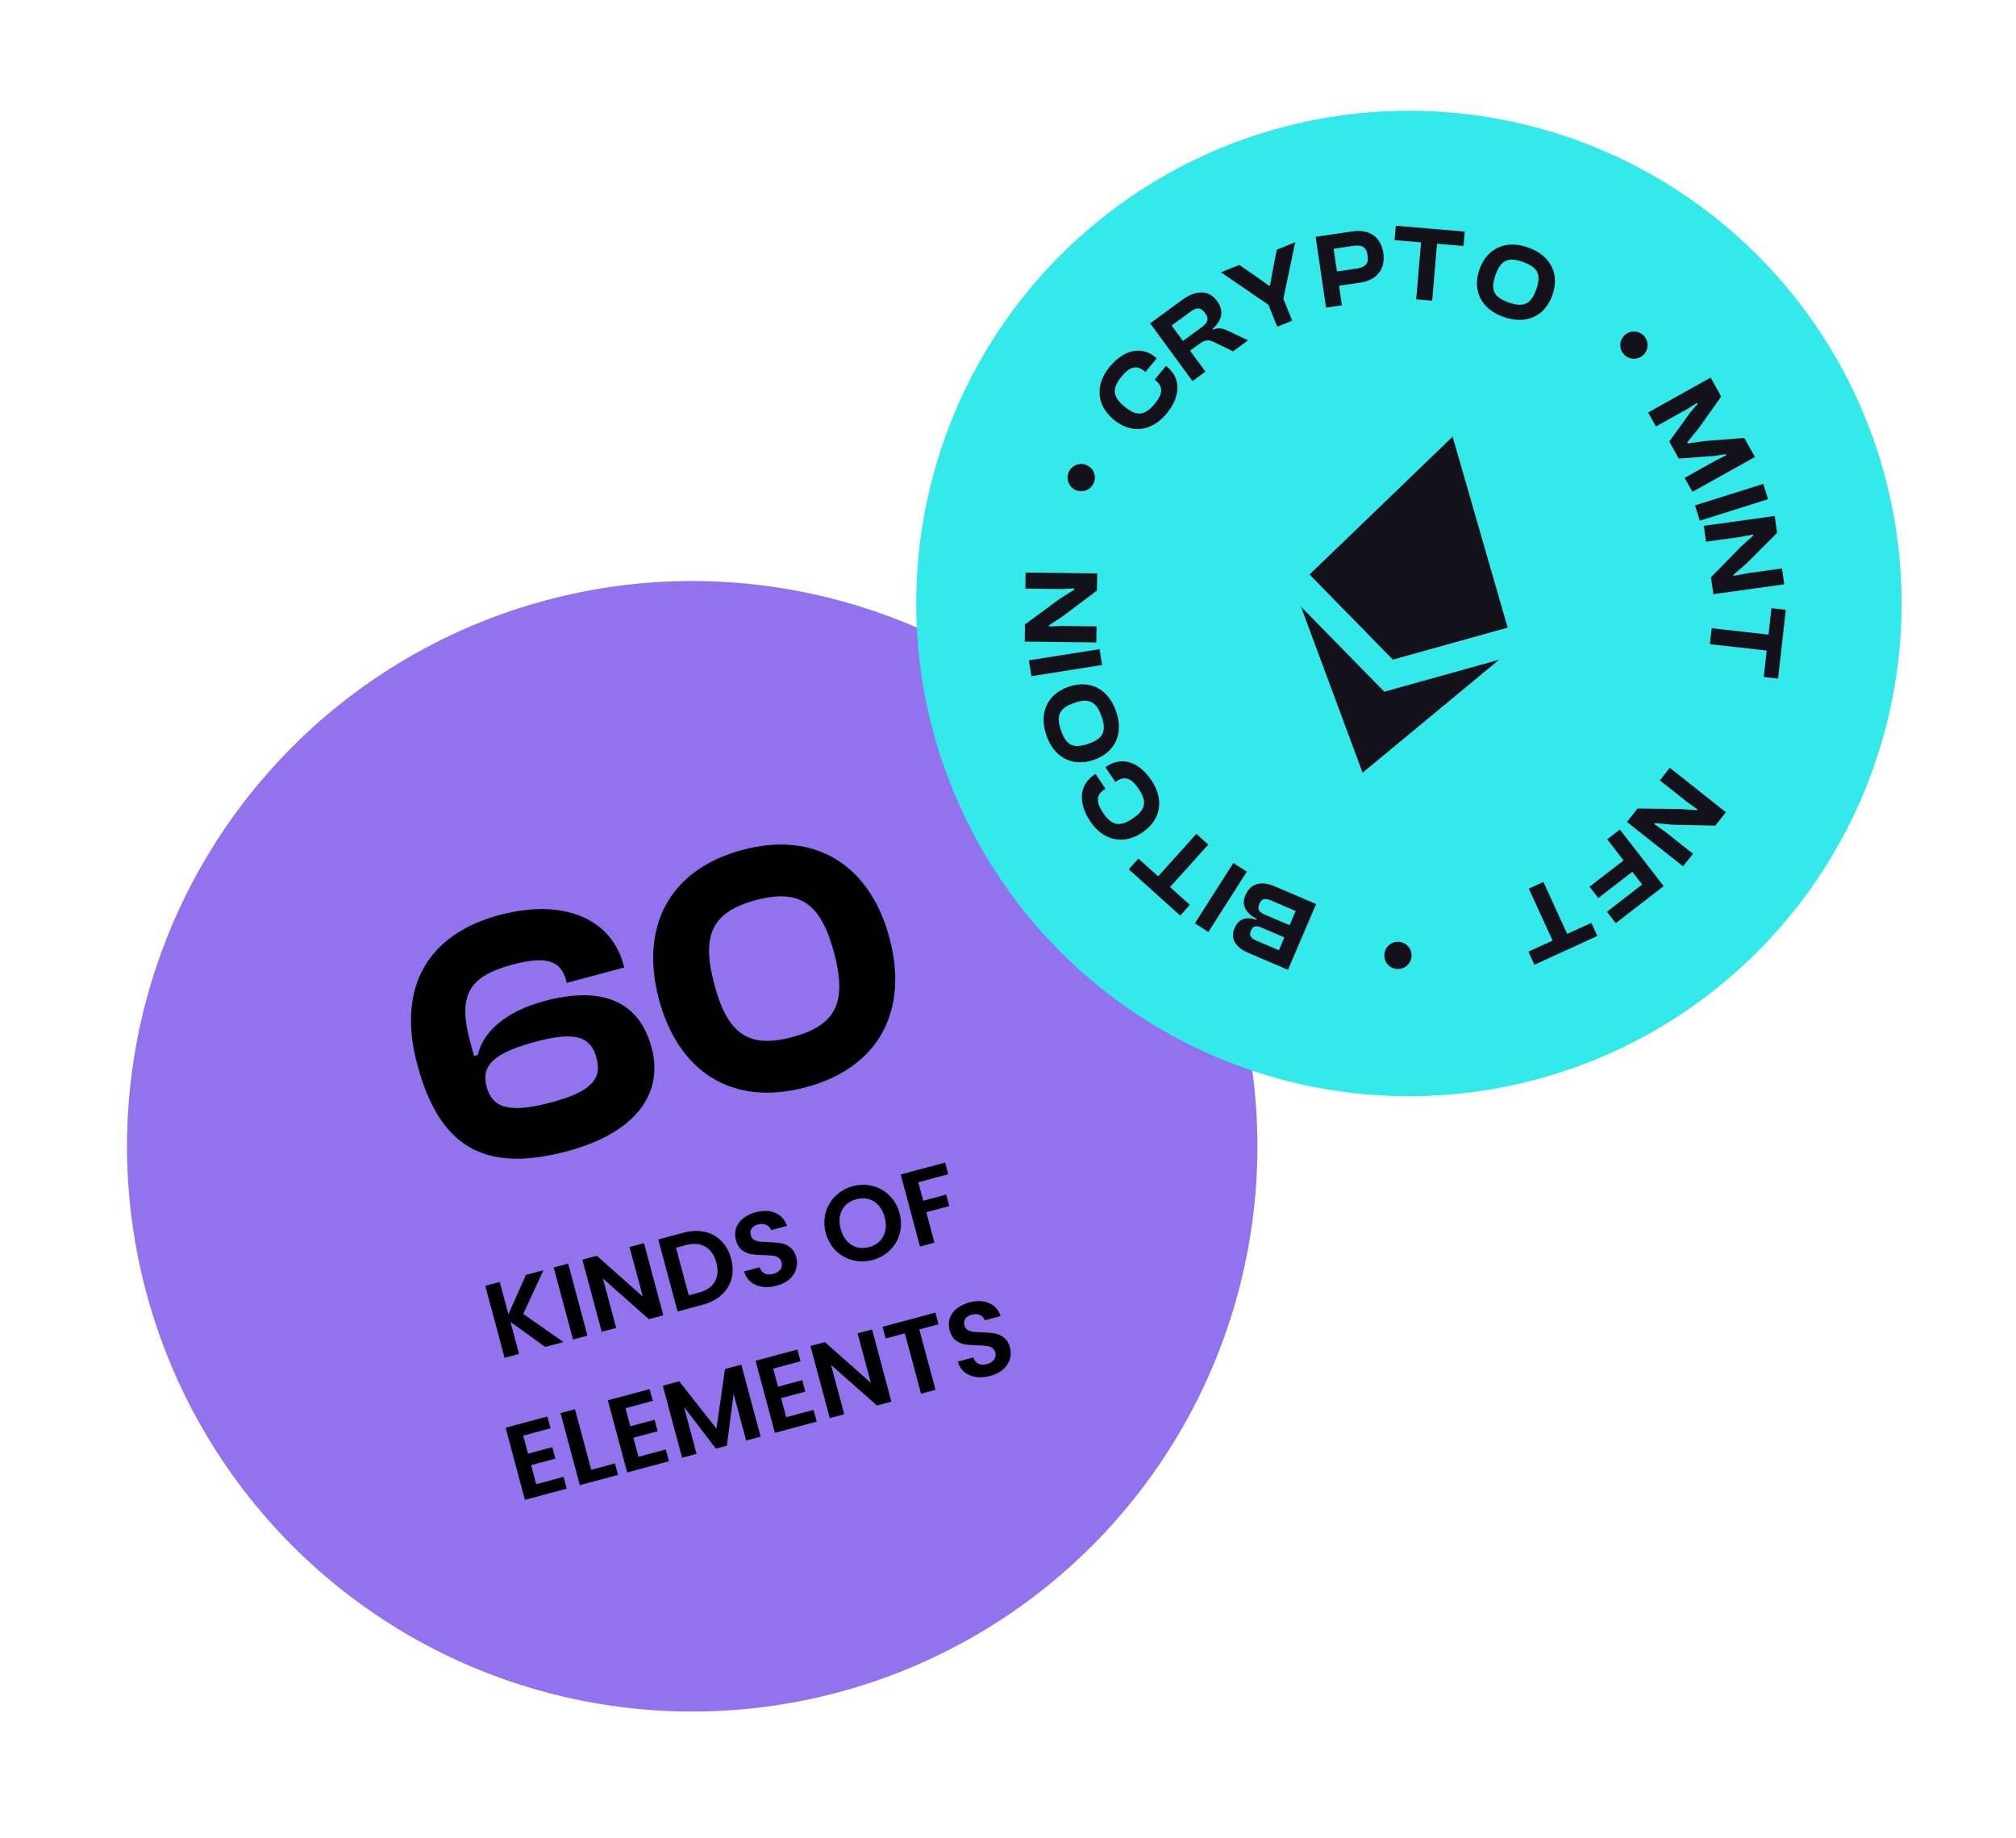 <svg width="453" height="413" viewBox="0 0 453 413" fill="none" xmlns="http://www.w3.org/2000/svg">
<g filter="url(#filter0_f_101_11)">
<circle cx="155.881" cy="258.317" r="125.932" transform="rotate(-15 155.881 258.317)" fill="#A873ED"/>
</g>
<circle cx="155.543" cy="257.543" r="127" transform="rotate(-15 155.543 257.543)" fill="#9273ED"/>
<path d="M127.473 258.646C142.85 254.526 149.184 245.706 146.409 235.351C143.572 224.765 135.076 221.492 122.326 224.909C113.053 227.393 108.4 232.284 107.354 237.037L106.504 237.265L105.593 233.865C102.757 223.278 105.658 219.27 115.163 216.724C122.581 214.736 125.994 215.726 127.195 220.208L127.361 220.827L140.265 217.369L140.1 216.751C137.263 206.164 126.323 201.807 112.182 205.596C96.727 209.737 88.944 221.182 93.768 239.187C98.675 257.501 108.618 263.698 127.473 258.646ZM123.873 247.684C114.291 250.252 110.6 248.839 109.357 244.203C108.115 239.566 110.57 236.672 120.306 234.063C129.502 231.599 132.765 232.961 134.049 237.752C135.271 242.311 133.069 245.22 123.873 247.684ZM181.109 244.274C197.723 239.823 204.18 226.829 199.852 210.679C195.546 194.606 183.436 186.504 166.822 190.955C150.131 195.428 143.772 208.478 148.079 224.551C152.406 240.702 164.418 248.747 181.109 244.274ZM178.086 232.992C168.195 235.643 163.501 232.345 160.52 221.218C157.538 210.09 159.954 204.888 169.845 202.237C179.659 199.608 184.43 202.885 187.411 214.012C190.393 225.14 187.9 230.363 178.086 232.992Z" fill="black"/>
<path d="M122.518 302.626L114.698 296.994L116.63 304.204L113.384 305.073L109.049 288.892L112.294 288.023L114.238 295.279L118.182 286.445L122.1 285.395L117.573 295.205L126.621 301.527L122.518 302.626ZM127.666 283.904L132.002 300.085L128.756 300.955L124.42 284.773L127.666 283.904ZM149.048 295.517L145.802 296.387L135.478 287.252L138.454 298.356L135.208 299.226L130.866 283.021L134.112 282.152L144.442 291.31L141.46 280.183L144.706 279.313L149.048 295.517ZM153.576 276.961C155.276 276.506 156.856 276.438 158.317 276.759C159.793 277.076 161.045 277.759 162.072 278.809C163.11 279.84 163.846 281.166 164.281 282.789C164.716 284.412 164.741 285.929 164.358 287.34C163.985 288.732 163.239 289.934 162.119 290.947C161.014 291.955 159.612 292.687 157.912 293.142L152.255 294.658L147.919 278.477L153.576 276.961ZM157.057 290.415C158.757 289.959 159.946 289.144 160.625 287.968C161.304 286.792 161.417 285.362 160.966 283.677C160.515 281.993 159.699 280.803 158.519 280.109C157.335 279.399 155.893 279.272 154.193 279.728L151.898 280.343L154.762 291.03L157.057 290.415ZM174.503 288.871C173.374 289.173 172.303 289.253 171.287 289.111C170.287 288.965 169.427 288.599 168.707 288.014C167.987 287.428 167.487 286.643 167.206 285.658L170.684 284.726C170.908 285.378 171.281 285.841 171.802 286.116C172.338 286.386 172.977 286.422 173.719 286.223C174.476 286.021 175.023 285.683 175.361 285.212C175.694 284.725 175.782 284.188 175.625 283.601C175.496 283.122 175.244 282.767 174.868 282.537C174.491 282.306 174.056 282.166 173.562 282.116C173.08 282.047 172.423 282.007 171.593 281.998C170.459 281.97 169.52 281.899 168.777 281.783C168.045 281.648 167.359 281.343 166.718 280.869C166.089 280.375 165.638 279.618 165.364 278.598C165.108 277.64 165.124 276.741 165.412 275.902C165.701 275.062 166.228 274.341 166.994 273.739C167.756 273.12 168.693 272.662 169.806 272.364C171.475 271.917 172.937 271.964 174.192 272.505C175.459 273.028 176.34 274 176.838 275.424L173.268 276.381C173.088 275.833 172.726 275.441 172.183 275.206C171.651 274.951 171.021 274.92 170.295 275.115C169.661 275.285 169.195 275.584 168.895 276.012C168.611 276.436 168.552 276.957 168.718 277.575C168.834 278.008 169.07 278.334 169.427 278.553C169.795 278.752 170.213 278.889 170.68 278.963C171.158 279.017 171.815 279.056 172.65 279.081C173.783 279.108 174.724 279.188 175.471 279.319C176.219 279.45 176.915 279.76 177.559 280.25C178.204 280.74 178.661 281.487 178.93 282.491C179.162 283.357 179.153 284.221 178.904 285.083C178.655 285.944 178.157 286.715 177.412 287.396C176.662 288.06 175.693 288.552 174.503 288.871ZM196.077 283.09C194.563 283.496 193.076 283.513 191.619 283.142C190.161 282.77 188.893 282.058 187.816 281.005C186.735 279.936 185.981 278.606 185.554 277.014C185.132 275.438 185.124 273.925 185.53 272.474C185.932 271.008 186.672 269.75 187.749 268.699C188.826 267.649 190.121 266.92 191.636 266.515C193.166 266.105 194.652 266.087 196.094 266.463C197.552 266.834 198.814 267.556 199.88 268.629C200.957 269.682 201.707 270.997 202.13 272.573C202.556 274.165 202.568 275.694 202.166 277.16C201.775 278.606 201.041 279.855 199.964 280.905C198.887 281.956 197.592 282.684 196.077 283.09ZM195.301 280.192C196.274 279.931 197.074 279.485 197.7 278.854C198.322 278.207 198.732 277.418 198.929 276.487C199.127 275.556 199.081 274.549 198.791 273.468C198.501 272.386 198.04 271.499 197.408 270.807C196.771 270.1 196.023 269.629 195.166 269.395C194.308 269.161 193.392 269.175 192.419 269.436C191.445 269.696 190.637 270.145 189.996 270.78C189.37 271.412 188.958 272.193 188.761 273.124C188.559 274.039 188.603 275.038 188.892 276.12C189.182 277.202 189.646 278.096 190.282 278.804C190.919 279.511 191.669 279.989 192.53 280.239C193.404 280.469 194.327 280.453 195.301 280.192ZM212.38 261.205L213.082 263.824L206.336 265.632L207.448 269.781L212.618 268.396L213.307 270.969L208.137 272.355L209.97 279.193L206.724 280.063L202.389 263.882L212.38 261.205ZM117.565 322.547L118.652 326.604L124.1 325.144L124.79 327.717L119.342 329.177L120.491 333.466L126.634 331.819L127.342 334.462L117.954 336.978L113.612 320.774L123.001 318.258L123.709 320.901L117.565 322.547ZM132.848 330.229L138.18 328.8L138.869 331.374L130.292 333.672L125.956 317.491L129.202 316.621L132.848 330.229ZM140.544 316.39L141.631 320.447L147.079 318.987L147.768 321.56L142.32 323.02L143.47 327.308L149.613 325.662L150.321 328.305L140.932 330.821L136.59 314.617L145.979 312.101L146.687 314.744L140.544 316.39ZM166.576 306.607L170.912 322.788L167.667 323.657L164.846 313.133L163.331 324.819L160.874 325.477L153.696 316.121L156.516 326.645L153.27 327.515L148.935 311.334L152.621 310.346L160.991 320.999L162.913 307.588L166.576 306.607ZM173.732 307.497L174.819 311.554L180.267 310.094L180.957 312.667L175.509 314.127L176.658 318.416L182.801 316.77L183.51 319.412L174.121 321.928L169.779 305.724L179.168 303.208L179.876 305.851L173.732 307.497ZM200.299 314.914L197.053 315.783L186.729 306.648L189.704 317.752L186.459 318.622L182.117 302.418L185.363 301.548L195.693 310.706L192.711 299.579L195.957 298.709L200.299 314.914ZM210.182 294.923L210.884 297.542L206.572 298.698L210.206 312.259L206.96 313.129L203.326 299.567L199.014 300.723L198.313 298.103L210.182 294.923ZM222.516 309.134C221.388 309.437 220.316 309.517 219.301 309.375C218.301 309.229 217.441 308.863 216.721 308.277C216.001 307.692 215.5 306.906 215.22 305.921L218.697 304.99C218.922 305.642 219.294 306.105 219.815 306.38C220.351 306.65 220.99 306.686 221.732 306.487C222.489 306.284 223.037 305.947 223.374 305.476C223.708 304.989 223.796 304.452 223.638 303.864C223.51 303.385 223.257 303.031 222.881 302.8C222.505 302.57 222.069 302.43 221.576 302.38C221.093 302.31 220.437 302.271 219.606 302.261C218.472 302.234 217.534 302.162 216.791 302.047C216.059 301.912 215.372 301.607 214.732 301.133C214.102 300.639 213.651 299.882 213.378 298.862C213.121 297.903 213.137 297.005 213.426 296.165C213.714 295.326 214.242 294.605 215.008 294.002C215.77 293.384 216.707 292.926 217.82 292.628C219.489 292.18 220.951 292.227 222.206 292.769C223.472 293.291 224.354 294.264 224.851 295.688L221.281 296.644C221.101 296.096 220.74 295.705 220.196 295.469C219.664 295.214 219.035 295.184 218.308 295.379C217.675 295.549 217.208 295.848 216.909 296.276C216.625 296.7 216.566 297.221 216.731 297.839C216.847 298.272 217.084 298.597 217.441 298.817C217.809 299.016 218.226 299.153 218.693 299.226C219.172 299.28 219.828 299.32 220.663 299.344C221.797 299.372 222.737 299.451 223.485 299.582C224.232 299.713 224.928 300.024 225.573 300.514C226.218 301.003 226.675 301.751 226.944 302.755C227.176 303.621 227.167 304.484 226.918 305.346C226.668 306.208 226.171 306.979 225.425 307.659C224.676 308.324 223.706 308.816 222.516 309.134Z" fill="black"/>
<g filter="url(#filter1_f_101_11)">
<circle cx="316.588" cy="135.588" r="107.416" transform="rotate(15 316.588 135.588)" fill="#33E9E9"/>
</g>
<circle cx="316.586" cy="135.588" r="110.707" transform="rotate(15 316.586 135.588)" fill="#33E9E9"/>
<path d="M372.968 175.332L379.047 180.142L381.451 181.861L381.302 182.049L377.665 181.772L367.964 181.655L365.581 184.666L378.191 194.645L380.425 191.821L374.346 187.011L371.701 185.132L371.865 184.925L375.889 185.294L385.429 185.498L387.812 182.486L375.202 172.508L372.968 175.332Z" fill="#131119"/>
<path d="M361.144 188.575L364.815 193.322L357.182 199.224L359.149 201.768L366.782 195.866L368.999 198.733L361.081 204.855L363.063 207.418L373.828 199.094L363.992 186.373L361.144 188.575Z" fill="#131119"/>
<path d="M343.531 199.649L348.873 211.325L343.439 213.812L344.787 216.758L358.929 210.288L357.581 207.341L352.147 209.828L346.805 198.152L343.531 199.649Z" fill="#131119"/>
<path d="M314.012 217.716C315.715 217.769 317.125 216.445 317.178 214.766C317.232 213.063 315.907 211.652 314.204 211.599C312.525 211.546 311.115 212.871 311.061 214.574C311.008 216.253 312.333 217.663 314.012 217.716Z" fill="#131119"/>
<path d="M286.442 199.142C283.132 197.726 280.907 198.653 279.831 201.169C278.981 203.155 279.72 205.089 282.371 206.459L282.286 206.657C279.739 205.776 278.202 206.685 277.418 208.516C276.427 210.833 277.512 212.811 280.535 214.105L289.405 217.9L295.731 203.117L286.442 199.142ZM287.37 213.505L282.229 211.305C280.993 210.777 280.653 210.109 281.087 209.094C281.521 208.079 282.208 207.877 283.422 208.396L288.607 210.615L287.37 213.505ZM289.778 207.879L284.195 205.49C282.849 204.914 282.477 204.259 282.977 203.089C283.487 201.898 284.218 201.715 285.564 202.291L291.147 204.679L289.778 207.879Z" fill="#131119"/>
<path d="M277.135 193.902L268.484 207.457L271.519 209.394L280.17 195.839L277.135 193.902Z" fill="#131119"/>
<path d="M268.826 187.35L260.238 196.896L255.796 192.899L253.629 195.307L265.19 205.709L267.357 203.3L262.915 199.303L271.502 189.758L268.826 187.35Z" fill="#131119"/>
<path d="M258.732 175.312C255.93 171.151 252.077 169.898 248.692 172.177L248.394 172.378L250.633 175.702L250.931 175.501C252.683 174.321 254.189 174.754 255.825 177.182C257.795 180.109 257.498 181.901 254.531 183.898C251.565 185.896 249.793 185.498 247.822 182.571C246.187 180.143 246.353 178.584 248.104 177.405L248.403 177.204L246.164 173.879L245.866 174.08C242.481 176.359 242.207 180.421 244.996 184.561C247.958 188.961 252.502 189.865 256.663 187.063C260.824 184.262 261.694 179.711 258.732 175.312Z" fill="#131119"/>
<path d="M250.794 159.839C249.007 154.693 244.845 152.657 240.107 154.303C235.368 155.948 233.363 160.124 235.15 165.271C236.898 170.304 241.068 172.363 245.806 170.717C250.545 169.072 252.542 164.873 250.794 159.839ZM247.529 160.973C248.686 164.306 247.933 165.939 244.554 167.112C241.176 168.285 239.572 167.47 238.415 164.138C237.258 160.805 237.988 159.103 241.366 157.93C244.744 156.757 246.372 157.64 247.529 160.973Z" fill="#131119"/>
<path d="M247.076 145.852L231.194 148.366L231.757 151.922L247.639 149.407L247.076 145.852Z" fill="#131119"/>
<path d="M246.386 140.742L238.635 140.647L235.681 140.754L235.684 140.514L238.733 138.512L246.486 132.679L246.533 128.839L230.454 128.641L230.41 132.241L238.161 132.336L241.403 132.208L241.4 132.472L237.989 134.638L230.31 140.304L230.263 144.144L246.342 144.342L246.386 140.742Z" fill="#131119"/>
<path d="M240.134 106.125C239.481 107.7 240.222 109.487 241.774 110.13C243.348 110.782 245.135 110.042 245.788 108.468C246.431 106.916 245.69 105.128 244.116 104.476C242.564 103.833 240.777 104.573 240.134 106.125Z" fill="#131119"/>
<path d="M262.111 92.958C265.311 89.095 265.425 85.044 262.283 82.442L262.005 82.212L259.449 85.299L259.726 85.528C261.353 86.876 261.363 88.443 259.496 90.698C257.245 93.415 255.442 93.635 252.688 91.354C249.934 89.073 249.815 87.26 252.065 84.543C253.933 82.288 255.475 82.007 257.101 83.354L257.379 83.584L259.935 80.497L259.658 80.268C256.516 77.665 252.542 78.55 249.358 82.394C245.975 86.479 246.391 91.093 250.254 94.293C254.117 97.492 258.728 97.042 262.111 92.958Z" fill="#131119"/>
<path d="M270.858 83.493L267.409 78.789L269.325 77.384C270.835 76.277 271.56 76.252 272.821 76.875L277.071 78.937L280.438 76.468L276.006 74.36C274.856 73.806 273.956 73.513 272.568 74.054L272.454 73.9C274.723 71.879 275.02 69.727 273.473 67.618C271.656 65.14 268.801 65.061 265.607 67.403L258.446 72.654L267.955 85.621L270.858 83.493ZM263.265 73.138L267.504 70.03C268.878 69.022 269.824 69.013 270.76 70.291C271.754 71.645 271.418 72.487 270.044 73.494L265.806 76.602L263.265 73.138Z" fill="#131119"/>
<path d="M290.366 72.045L288.372 67.13L291.038 54.419L286.901 56.097L285.823 61.611L285.389 64.118L285.145 64.217L283.087 62.721L278.472 59.516L274.358 61.185L285.005 68.469L287.007 73.407L290.366 72.045Z" fill="#131119"/>
<path d="M301.528 68.592L300.883 64.199L305.632 63.502C309.313 62.961 311.377 60.499 310.84 56.842C310.303 53.186 307.622 51.445 303.941 51.985L295.63 53.206L297.967 69.115L301.528 68.592ZM304.032 55.247C306.003 54.957 307.016 55.415 307.302 57.362C307.595 59.356 306.752 60.062 304.782 60.352L300.412 60.993L299.663 55.888L304.032 55.247Z" fill="#131119"/>
<path d="M321.816 67.555L322.904 54.761L328.858 55.267L329.133 52.039L313.636 50.722L313.362 53.95L319.317 54.456L318.229 67.25L321.816 67.555Z" fill="#131119"/>
<path d="M337.808 71.198C342.939 73.03 347.133 71.061 348.819 66.337C350.505 61.612 348.505 57.433 343.374 55.602C338.356 53.811 334.14 55.772 332.454 60.496C330.768 65.22 332.79 69.407 337.808 71.198ZM338.97 67.944C335.647 66.758 334.846 65.147 336.048 61.779C337.25 58.411 338.89 57.671 342.213 58.857C345.535 60.043 346.404 61.678 345.202 65.046C344 68.414 342.292 69.129 338.97 67.944Z" fill="#131119"/>
<path d="M369.204 75.278C367.938 74.138 366.006 74.24 364.882 75.489C363.742 76.756 363.844 78.688 365.111 79.828C366.36 80.951 368.292 80.849 369.432 79.582C370.555 78.334 370.453 76.401 369.204 75.278Z" fill="#131119"/>
<path d="M372.095 95.819L379.22 91.842L381.351 90.489L381.479 90.719L379.735 92.764L375.086 99.207L377.214 103.022L385.139 102.447L387.796 102.036L387.924 102.266L385.665 103.39L378.54 107.366L380.295 110.51L394.336 102.673L391.949 98.398L383.256 99.073L379.252 99.63L379.123 99.4L381.677 96.243L386.756 89.093L384.382 84.839L370.341 92.676L372.095 95.819Z" fill="#131119"/>
<path d="M381.952 116.983L397.29 112.157L396.21 108.723L380.871 113.549L381.952 116.983Z" fill="#131119"/>
<path d="M383.354 121.708L391.032 120.639L393.935 120.089L393.969 120.327L391.255 122.764L384.466 129.695L384.995 133.498L400.922 131.28L400.425 127.715L392.747 128.784L389.561 129.397L389.525 129.136L392.572 126.482L399.313 119.728L398.784 115.925L382.857 118.142L383.354 121.708Z" fill="#131119"/>
<path d="M384.226 144.733L396.986 146.163L396.321 152.102L399.54 152.463L401.273 137.007L398.053 136.646L397.387 142.585L384.627 141.155L384.226 144.733Z" fill="#131119"/>
<path d="M326.408 98.115L325.479 99.636L312.639 147.556L312.995 148.171L338.762 140.983L326.408 98.115Z" fill="#131119"/>
<path d="M326.408 98.115L294.275 129.063L312.995 148.171L319.228 124.912L326.408 98.115Z" fill="#131119"/>
<path d="M311.055 155.409L310.692 155.669L306.118 172.739L306.178 173.612L336.834 148.231L311.055 155.409Z" fill="#131119"/>
<path d="M306.179 173.613L311.057 155.409L292.334 136.307L306.179 173.613Z" fill="#131119"/>
<path d="M312.994 148.172L338.761 140.984L319.227 124.913L312.994 148.172Z" fill="#131119"/>
<path d="M294.275 129.063L312.996 148.171L319.228 124.912L294.275 129.063Z" fill="#131119"/>
<defs>
<filter id="filter0_f_101_11" x="5.918" y="108.354" width="299.928" height="299.927" filterUnits="userSpaceOnUse" color-interpolation-filters="sRGB">
<feFlood flood-opacity="0" result="BackgroundImageFix"/>
<feBlend mode="normal" in="SourceGraphic" in2="BackgroundImageFix" result="shape"/>
<feGaussianBlur stdDeviation="12" result="effect1_foregroundBlur_101_11"/>
</filter>
<filter id="filter1_f_101_11" x="185.145" y="4.145" width="262.887" height="262.886" filterUnits="userSpaceOnUse" color-interpolation-filters="sRGB">
<feFlood flood-opacity="0" result="BackgroundImageFix"/>
<feBlend mode="normal" in="SourceGraphic" in2="BackgroundImageFix" result="shape"/>
<feGaussianBlur stdDeviation="12" result="effect1_foregroundBlur_101_11"/>
</filter>
</defs>
</svg>
